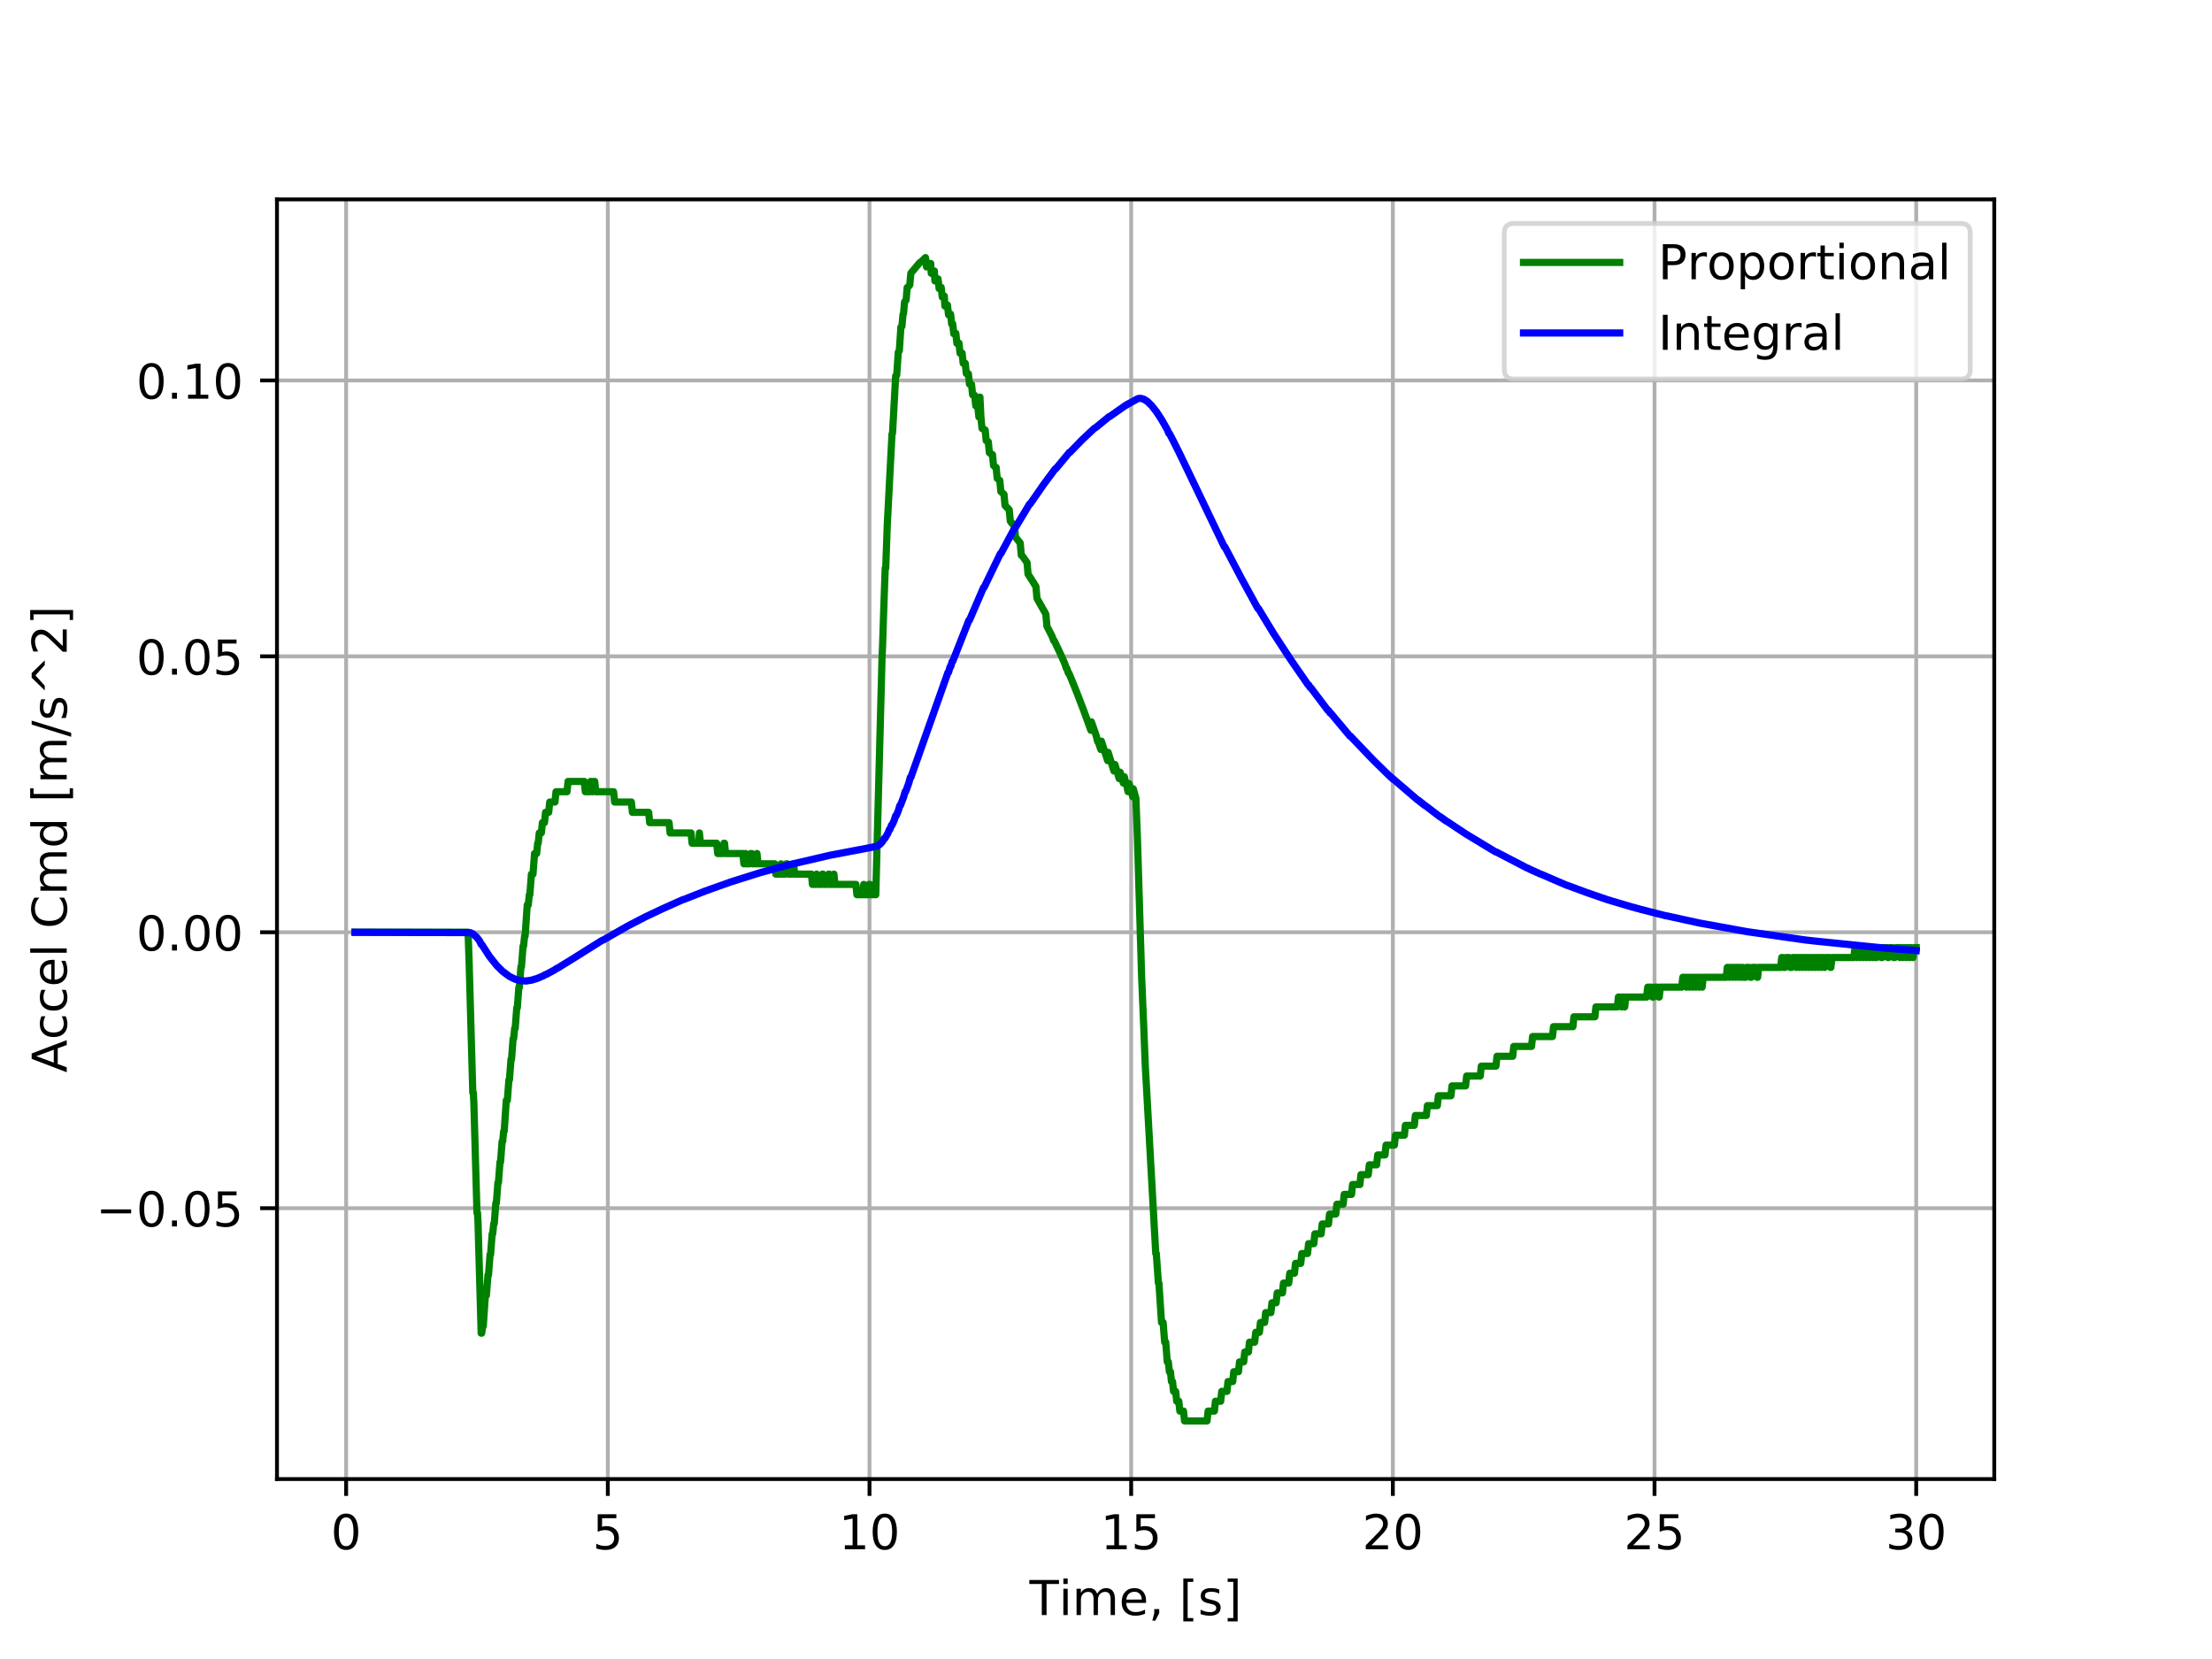 <?xml version="1.0" encoding="utf-8" standalone="no"?>
<!DOCTYPE svg PUBLIC "-//W3C//DTD SVG 1.1//EN"
  "http://www.w3.org/Graphics/SVG/1.1/DTD/svg11.dtd">
<!-- Created with matplotlib (http://matplotlib.org/) -->
<svg height="345pt" version="1.1" viewBox="0 0 460 345" width="460pt" xmlns="http://www.w3.org/2000/svg" xmlns:xlink="http://www.w3.org/1999/xlink">
 <defs>
  <style type="text/css">
*{stroke-linecap:butt;stroke-linejoin:round;}
  </style>
 </defs>
 <g id="figure_1">
  <g id="patch_1">
   <path d="M 0 345.6 
L 460.8 345.6 
L 460.8 0 
L 0 0 
z
" style="fill:#ffffff;"/>
  </g>
  <g id="axes_1">
   <g id="patch_2">
    <path d="M 57.6 307.584 
L 414.72 307.584 
L 414.72 41.472 
L 57.6 41.472 
z
" style="fill:#ffffff;"/>
   </g>
   <g id="matplotlib.axis_1">
    <g id="xtick_1">
     <g id="line2d_1">
      <path clip-path="url(#p2d8cede5d8)" d="M 71.983 307.584 
L 71.983 41.472 
" style="fill:none;stroke:#b0b0b0;stroke-linecap:square;stroke-width:0.8;"/>
     </g>
     <g id="line2d_2">
      <defs>
       <path d="M 0 0 
L 0 3.5 
" id="mfd795fd396" style="stroke:#000000;stroke-width:0.8;"/>
      </defs>
      <g>
       <use style="stroke:#000000;stroke-width:0.8;" x="71.983" xlink:href="#mfd795fd396" y="307.584"/>
      </g>
     </g>
     <g id="text_1">
      <!-- 0 -->
      <defs>
       <path d="M 31.781 66.406 
Q 24.172 66.406 20.328 58.906 
Q 16.5 51.422 16.5 36.375 
Q 16.5 21.391 20.328 13.891 
Q 24.172 6.391 31.781 6.391 
Q 39.453 6.391 43.281 13.891 
Q 47.125 21.391 47.125 36.375 
Q 47.125 51.422 43.281 58.906 
Q 39.453 66.406 31.781 66.406 
z
M 31.781 74.219 
Q 44.047 74.219 50.516 64.516 
Q 56.984 54.828 56.984 36.375 
Q 56.984 17.969 50.516 8.266 
Q 44.047 -1.422 31.781 -1.422 
Q 19.531 -1.422 13.062 8.266 
Q 6.594 17.969 6.594 36.375 
Q 6.594 54.828 13.062 64.516 
Q 19.531 74.219 31.781 74.219 
z
" id="DejaVuSans-30"/>
      </defs>
      <g transform="translate(68.801 322.182)scale(0.1 -0.1)">
       <use xlink:href="#DejaVuSans-30"/>
      </g>
     </g>
    </g>
    <g id="xtick_2">
     <g id="line2d_3">
      <path clip-path="url(#p2d8cede5d8)" d="M 126.4 307.584 
L 126.4 41.472 
" style="fill:none;stroke:#b0b0b0;stroke-linecap:square;stroke-width:0.8;"/>
     </g>
     <g id="line2d_4">
      <g>
       <use style="stroke:#000000;stroke-width:0.8;" x="126.4" xlink:href="#mfd795fd396" y="307.584"/>
      </g>
     </g>
     <g id="text_2">
      <!-- 5 -->
      <defs>
       <path d="M 10.797 72.906 
L 49.516 72.906 
L 49.516 64.594 
L 19.828 64.594 
L 19.828 46.734 
Q 21.969 47.469 24.109 47.828 
Q 26.266 48.188 28.422 48.188 
Q 40.625 48.188 47.75 41.5 
Q 54.891 34.812 54.891 23.391 
Q 54.891 11.625 47.562 5.094 
Q 40.234 -1.422 26.906 -1.422 
Q 22.312 -1.422 17.547 -0.641 
Q 12.797 0.141 7.719 1.703 
L 7.719 11.625 
Q 12.109 9.234 16.797 8.062 
Q 21.484 6.891 26.703 6.891 
Q 35.156 6.891 40.078 11.328 
Q 45.016 15.766 45.016 23.391 
Q 45.016 31 40.078 35.438 
Q 35.156 39.891 26.703 39.891 
Q 22.75 39.891 18.812 39.016 
Q 14.891 38.141 10.797 36.281 
z
" id="DejaVuSans-35"/>
      </defs>
      <g transform="translate(123.219 322.182)scale(0.1 -0.1)">
       <use xlink:href="#DejaVuSans-35"/>
      </g>
     </g>
    </g>
    <g id="xtick_3">
     <g id="line2d_5">
      <path clip-path="url(#p2d8cede5d8)" d="M 180.817 307.584 
L 180.817 41.472 
" style="fill:none;stroke:#b0b0b0;stroke-linecap:square;stroke-width:0.8;"/>
     </g>
     <g id="line2d_6">
      <g>
       <use style="stroke:#000000;stroke-width:0.8;" x="180.817" xlink:href="#mfd795fd396" y="307.584"/>
      </g>
     </g>
     <g id="text_3">
      <!-- 10 -->
      <defs>
       <path d="M 12.406 8.297 
L 28.516 8.297 
L 28.516 63.922 
L 10.984 60.406 
L 10.984 69.391 
L 28.422 72.906 
L 38.281 72.906 
L 38.281 8.297 
L 54.391 8.297 
L 54.391 0 
L 12.406 0 
z
" id="DejaVuSans-31"/>
      </defs>
      <g transform="translate(174.455 322.182)scale(0.1 -0.1)">
       <use xlink:href="#DejaVuSans-31"/>
       <use x="63.623" xlink:href="#DejaVuSans-30"/>
      </g>
     </g>
    </g>
    <g id="xtick_4">
     <g id="line2d_7">
      <path clip-path="url(#p2d8cede5d8)" d="M 235.235 307.584 
L 235.235 41.472 
" style="fill:none;stroke:#b0b0b0;stroke-linecap:square;stroke-width:0.8;"/>
     </g>
     <g id="line2d_8">
      <g>
       <use style="stroke:#000000;stroke-width:0.8;" x="235.235" xlink:href="#mfd795fd396" y="307.584"/>
      </g>
     </g>
     <g id="text_4">
      <!-- 15 -->
      <g transform="translate(228.872 322.182)scale(0.1 -0.1)">
       <use xlink:href="#DejaVuSans-31"/>
       <use x="63.623" xlink:href="#DejaVuSans-35"/>
      </g>
     </g>
    </g>
    <g id="xtick_5">
     <g id="line2d_9">
      <path clip-path="url(#p2d8cede5d8)" d="M 289.652 307.584 
L 289.652 41.472 
" style="fill:none;stroke:#b0b0b0;stroke-linecap:square;stroke-width:0.8;"/>
     </g>
     <g id="line2d_10">
      <g>
       <use style="stroke:#000000;stroke-width:0.8;" x="289.652" xlink:href="#mfd795fd396" y="307.584"/>
      </g>
     </g>
     <g id="text_5">
      <!-- 20 -->
      <defs>
       <path d="M 19.188 8.297 
L 53.609 8.297 
L 53.609 0 
L 7.328 0 
L 7.328 8.297 
Q 12.938 14.109 22.625 23.891 
Q 32.328 33.688 34.812 36.531 
Q 39.547 41.844 41.422 45.531 
Q 43.312 49.219 43.312 52.781 
Q 43.312 58.594 39.234 62.25 
Q 35.156 65.922 28.609 65.922 
Q 23.969 65.922 18.812 64.312 
Q 13.672 62.703 7.812 59.422 
L 7.812 69.391 
Q 13.766 71.781 18.938 73 
Q 24.125 74.219 28.422 74.219 
Q 39.75 74.219 46.484 68.547 
Q 53.219 62.891 53.219 53.422 
Q 53.219 48.922 51.531 44.891 
Q 49.859 40.875 45.406 35.406 
Q 44.188 33.984 37.641 27.219 
Q 31.109 20.453 19.188 8.297 
z
" id="DejaVuSans-32"/>
      </defs>
      <g transform="translate(283.29 322.182)scale(0.1 -0.1)">
       <use xlink:href="#DejaVuSans-32"/>
       <use x="63.623" xlink:href="#DejaVuSans-30"/>
      </g>
     </g>
    </g>
    <g id="xtick_6">
     <g id="line2d_11">
      <path clip-path="url(#p2d8cede5d8)" d="M 344.07 307.584 
L 344.07 41.472 
" style="fill:none;stroke:#b0b0b0;stroke-linecap:square;stroke-width:0.8;"/>
     </g>
     <g id="line2d_12">
      <g>
       <use style="stroke:#000000;stroke-width:0.8;" x="344.07" xlink:href="#mfd795fd396" y="307.584"/>
      </g>
     </g>
     <g id="text_6">
      <!-- 25 -->
      <g transform="translate(337.707 322.182)scale(0.1 -0.1)">
       <use xlink:href="#DejaVuSans-32"/>
       <use x="63.623" xlink:href="#DejaVuSans-35"/>
      </g>
     </g>
    </g>
    <g id="xtick_7">
     <g id="line2d_13">
      <path clip-path="url(#p2d8cede5d8)" d="M 398.487 307.584 
L 398.487 41.472 
" style="fill:none;stroke:#b0b0b0;stroke-linecap:square;stroke-width:0.8;"/>
     </g>
     <g id="line2d_14">
      <g>
       <use style="stroke:#000000;stroke-width:0.8;" x="398.487" xlink:href="#mfd795fd396" y="307.584"/>
      </g>
     </g>
     <g id="text_7">
      <!-- 30 -->
      <defs>
       <path d="M 40.578 39.312 
Q 47.656 37.797 51.625 33 
Q 55.609 28.219 55.609 21.188 
Q 55.609 10.406 48.188 4.484 
Q 40.766 -1.422 27.094 -1.422 
Q 22.516 -1.422 17.656 -0.516 
Q 12.797 0.391 7.625 2.203 
L 7.625 11.719 
Q 11.719 9.328 16.594 8.109 
Q 21.484 6.891 26.812 6.891 
Q 36.078 6.891 40.938 10.547 
Q 45.797 14.203 45.797 21.188 
Q 45.797 27.641 41.281 31.266 
Q 36.766 34.906 28.719 34.906 
L 20.219 34.906 
L 20.219 43.016 
L 29.109 43.016 
Q 36.375 43.016 40.234 45.922 
Q 44.094 48.828 44.094 54.297 
Q 44.094 59.906 40.109 62.906 
Q 36.141 65.922 28.719 65.922 
Q 24.656 65.922 20.016 65.031 
Q 15.375 64.156 9.812 62.312 
L 9.812 71.094 
Q 15.438 72.656 20.344 73.438 
Q 25.25 74.219 29.594 74.219 
Q 40.828 74.219 47.359 69.109 
Q 53.906 64.016 53.906 55.328 
Q 53.906 49.266 50.438 45.094 
Q 46.969 40.922 40.578 39.312 
z
" id="DejaVuSans-33"/>
      </defs>
      <g transform="translate(392.125 322.182)scale(0.1 -0.1)">
       <use xlink:href="#DejaVuSans-33"/>
       <use x="63.623" xlink:href="#DejaVuSans-30"/>
      </g>
     </g>
    </g>
    <g id="text_8">
     <!-- Time, [s] -->
     <defs>
      <path d="M -0.297 72.906 
L 61.375 72.906 
L 61.375 64.594 
L 35.5 64.594 
L 35.5 0 
L 25.594 0 
L 25.594 64.594 
L -0.297 64.594 
z
" id="DejaVuSans-54"/>
      <path d="M 9.422 54.688 
L 18.406 54.688 
L 18.406 0 
L 9.422 0 
z
M 9.422 75.984 
L 18.406 75.984 
L 18.406 64.594 
L 9.422 64.594 
z
" id="DejaVuSans-69"/>
      <path d="M 52 44.188 
Q 55.375 50.25 60.062 53.125 
Q 64.75 56 71.094 56 
Q 79.641 56 84.281 50.016 
Q 88.922 44.047 88.922 33.016 
L 88.922 0 
L 79.891 0 
L 79.891 32.719 
Q 79.891 40.578 77.094 44.375 
Q 74.312 48.188 68.609 48.188 
Q 61.625 48.188 57.562 43.547 
Q 53.516 38.922 53.516 30.906 
L 53.516 0 
L 44.484 0 
L 44.484 32.719 
Q 44.484 40.625 41.703 44.406 
Q 38.922 48.188 33.109 48.188 
Q 26.219 48.188 22.156 43.531 
Q 18.109 38.875 18.109 30.906 
L 18.109 0 
L 9.078 0 
L 9.078 54.688 
L 18.109 54.688 
L 18.109 46.188 
Q 21.188 51.219 25.484 53.609 
Q 29.781 56 35.688 56 
Q 41.656 56 45.828 52.969 
Q 50 49.953 52 44.188 
z
" id="DejaVuSans-6d"/>
      <path d="M 56.203 29.594 
L 56.203 25.203 
L 14.891 25.203 
Q 15.484 15.922 20.484 11.062 
Q 25.484 6.203 34.422 6.203 
Q 39.594 6.203 44.453 7.469 
Q 49.312 8.734 54.109 11.281 
L 54.109 2.781 
Q 49.266 0.734 44.188 -0.344 
Q 39.109 -1.422 33.891 -1.422 
Q 20.797 -1.422 13.156 6.188 
Q 5.516 13.812 5.516 26.812 
Q 5.516 40.234 12.766 48.109 
Q 20.016 56 32.328 56 
Q 43.359 56 49.781 48.891 
Q 56.203 41.797 56.203 29.594 
z
M 47.219 32.234 
Q 47.125 39.594 43.094 43.984 
Q 39.062 48.391 32.422 48.391 
Q 24.906 48.391 20.391 44.141 
Q 15.875 39.891 15.188 32.172 
z
" id="DejaVuSans-65"/>
      <path d="M 11.719 12.406 
L 22.016 12.406 
L 22.016 4 
L 14.016 -11.625 
L 7.719 -11.625 
L 11.719 4 
z
" id="DejaVuSans-2c"/>
      <path id="DejaVuSans-20"/>
      <path d="M 8.594 75.984 
L 29.297 75.984 
L 29.297 69 
L 17.578 69 
L 17.578 -6.203 
L 29.297 -6.203 
L 29.297 -13.188 
L 8.594 -13.188 
z
" id="DejaVuSans-5b"/>
      <path d="M 44.281 53.078 
L 44.281 44.578 
Q 40.484 46.531 36.375 47.5 
Q 32.281 48.484 27.875 48.484 
Q 21.188 48.484 17.844 46.438 
Q 14.5 44.391 14.5 40.281 
Q 14.5 37.156 16.891 35.375 
Q 19.281 33.594 26.516 31.984 
L 29.594 31.297 
Q 39.156 29.25 43.188 25.516 
Q 47.219 21.781 47.219 15.094 
Q 47.219 7.469 41.188 3.016 
Q 35.156 -1.422 24.609 -1.422 
Q 20.219 -1.422 15.453 -0.562 
Q 10.688 0.297 5.422 2 
L 5.422 11.281 
Q 10.406 8.688 15.234 7.391 
Q 20.062 6.109 24.812 6.109 
Q 31.156 6.109 34.562 8.281 
Q 37.984 10.453 37.984 14.406 
Q 37.984 18.062 35.516 20.016 
Q 33.062 21.969 24.703 23.781 
L 21.578 24.516 
Q 13.234 26.266 9.516 29.906 
Q 5.812 33.547 5.812 39.891 
Q 5.812 47.609 11.281 51.797 
Q 16.75 56 26.812 56 
Q 31.781 56 36.172 55.266 
Q 40.578 54.547 44.281 53.078 
z
" id="DejaVuSans-73"/>
      <path d="M 30.422 75.984 
L 30.422 -13.188 
L 9.719 -13.188 
L 9.719 -6.203 
L 21.391 -6.203 
L 21.391 69 
L 9.719 69 
L 9.719 75.984 
z
" id="DejaVuSans-5d"/>
     </defs>
     <g transform="translate(214.088 335.861)scale(0.1 -0.1)">
      <use xlink:href="#DejaVuSans-54"/>
      <use x="61.037" xlink:href="#DejaVuSans-69"/>
      <use x="88.82" xlink:href="#DejaVuSans-6d"/>
      <use x="186.232" xlink:href="#DejaVuSans-65"/>
      <use x="247.756" xlink:href="#DejaVuSans-2c"/>
      <use x="279.543" xlink:href="#DejaVuSans-20"/>
      <use x="311.33" xlink:href="#DejaVuSans-5b"/>
      <use x="350.344" xlink:href="#DejaVuSans-73"/>
      <use x="402.443" xlink:href="#DejaVuSans-5d"/>
     </g>
    </g>
   </g>
   <g id="matplotlib.axis_2">
    <g id="ytick_1">
     <g id="line2d_15">
      <path clip-path="url(#p2d8cede5d8)" d="M 57.6 251.249 
L 414.72 251.249 
" style="fill:none;stroke:#b0b0b0;stroke-linecap:square;stroke-width:0.8;"/>
     </g>
     <g id="line2d_16">
      <defs>
       <path d="M 0 0 
L -3.5 0 
" id="mb1c9844438" style="stroke:#000000;stroke-width:0.8;"/>
      </defs>
      <g>
       <use style="stroke:#000000;stroke-width:0.8;" x="57.6" xlink:href="#mb1c9844438" y="251.249"/>
      </g>
     </g>
     <g id="text_9">
      <!-- −0.05 -->
      <defs>
       <path d="M 10.594 35.5 
L 73.188 35.5 
L 73.188 27.203 
L 10.594 27.203 
z
" id="DejaVuSans-2212"/>
       <path d="M 10.688 12.406 
L 21 12.406 
L 21 0 
L 10.688 0 
z
" id="DejaVuSans-2e"/>
      </defs>
      <g transform="translate(19.955 255.049)scale(0.1 -0.1)">
       <use xlink:href="#DejaVuSans-2212"/>
       <use x="83.789" xlink:href="#DejaVuSans-30"/>
       <use x="147.412" xlink:href="#DejaVuSans-2e"/>
       <use x="179.199" xlink:href="#DejaVuSans-30"/>
       <use x="242.822" xlink:href="#DejaVuSans-35"/>
      </g>
     </g>
    </g>
    <g id="ytick_2">
     <g id="line2d_17">
      <path clip-path="url(#p2d8cede5d8)" d="M 57.6 193.87 
L 414.72 193.87 
" style="fill:none;stroke:#b0b0b0;stroke-linecap:square;stroke-width:0.8;"/>
     </g>
     <g id="line2d_18">
      <g>
       <use style="stroke:#000000;stroke-width:0.8;" x="57.6" xlink:href="#mb1c9844438" y="193.87"/>
      </g>
     </g>
     <g id="text_10">
      <!-- 0.00 -->
      <g transform="translate(28.334 197.669)scale(0.1 -0.1)">
       <use xlink:href="#DejaVuSans-30"/>
       <use x="63.623" xlink:href="#DejaVuSans-2e"/>
       <use x="95.41" xlink:href="#DejaVuSans-30"/>
       <use x="159.033" xlink:href="#DejaVuSans-30"/>
      </g>
     </g>
    </g>
    <g id="ytick_3">
     <g id="line2d_19">
      <path clip-path="url(#p2d8cede5d8)" d="M 57.6 136.491 
L 414.72 136.491 
" style="fill:none;stroke:#b0b0b0;stroke-linecap:square;stroke-width:0.8;"/>
     </g>
     <g id="line2d_20">
      <g>
       <use style="stroke:#000000;stroke-width:0.8;" x="57.6" xlink:href="#mb1c9844438" y="136.491"/>
      </g>
     </g>
     <g id="text_11">
      <!-- 0.05 -->
      <g transform="translate(28.334 140.29)scale(0.1 -0.1)">
       <use xlink:href="#DejaVuSans-30"/>
       <use x="63.623" xlink:href="#DejaVuSans-2e"/>
       <use x="95.41" xlink:href="#DejaVuSans-30"/>
       <use x="159.033" xlink:href="#DejaVuSans-35"/>
      </g>
     </g>
    </g>
    <g id="ytick_4">
     <g id="line2d_21">
      <path clip-path="url(#p2d8cede5d8)" d="M 57.6 79.111 
L 414.72 79.111 
" style="fill:none;stroke:#b0b0b0;stroke-linecap:square;stroke-width:0.8;"/>
     </g>
     <g id="line2d_22">
      <g>
       <use style="stroke:#000000;stroke-width:0.8;" x="57.6" xlink:href="#mb1c9844438" y="79.111"/>
      </g>
     </g>
     <g id="text_12">
      <!-- 0.10 -->
      <g transform="translate(28.334 82.911)scale(0.1 -0.1)">
       <use xlink:href="#DejaVuSans-30"/>
       <use x="63.623" xlink:href="#DejaVuSans-2e"/>
       <use x="95.41" xlink:href="#DejaVuSans-31"/>
       <use x="159.033" xlink:href="#DejaVuSans-30"/>
      </g>
     </g>
    </g>
    <g id="text_13">
     <!-- Accel Cmd [m/s^2] -->
     <defs>
      <path d="M 34.188 63.188 
L 20.797 26.906 
L 47.609 26.906 
z
M 28.609 72.906 
L 39.797 72.906 
L 67.578 0 
L 57.328 0 
L 50.688 18.703 
L 17.828 18.703 
L 11.188 0 
L 0.781 0 
z
" id="DejaVuSans-41"/>
      <path d="M 48.781 52.594 
L 48.781 44.188 
Q 44.969 46.297 41.141 47.344 
Q 37.312 48.391 33.406 48.391 
Q 24.656 48.391 19.812 42.844 
Q 14.984 37.312 14.984 27.297 
Q 14.984 17.281 19.812 11.734 
Q 24.656 6.203 33.406 6.203 
Q 37.312 6.203 41.141 7.25 
Q 44.969 8.297 48.781 10.406 
L 48.781 2.094 
Q 45.016 0.344 40.984 -0.531 
Q 36.969 -1.422 32.422 -1.422 
Q 20.062 -1.422 12.781 6.344 
Q 5.516 14.109 5.516 27.297 
Q 5.516 40.672 12.859 48.328 
Q 20.219 56 33.016 56 
Q 37.156 56 41.109 55.141 
Q 45.062 54.297 48.781 52.594 
z
" id="DejaVuSans-63"/>
      <path d="M 9.422 75.984 
L 18.406 75.984 
L 18.406 0 
L 9.422 0 
z
" id="DejaVuSans-6c"/>
      <path d="M 64.406 67.281 
L 64.406 56.891 
Q 59.422 61.531 53.781 63.812 
Q 48.141 66.109 41.797 66.109 
Q 29.297 66.109 22.656 58.469 
Q 16.016 50.828 16.016 36.375 
Q 16.016 21.969 22.656 14.328 
Q 29.297 6.688 41.797 6.688 
Q 48.141 6.688 53.781 8.984 
Q 59.422 11.281 64.406 15.922 
L 64.406 5.609 
Q 59.234 2.094 53.438 0.328 
Q 47.656 -1.422 41.219 -1.422 
Q 24.656 -1.422 15.125 8.703 
Q 5.609 18.844 5.609 36.375 
Q 5.609 53.953 15.125 64.078 
Q 24.656 74.219 41.219 74.219 
Q 47.75 74.219 53.531 72.484 
Q 59.328 70.75 64.406 67.281 
z
" id="DejaVuSans-43"/>
      <path d="M 45.406 46.391 
L 45.406 75.984 
L 54.391 75.984 
L 54.391 0 
L 45.406 0 
L 45.406 8.203 
Q 42.578 3.328 38.25 0.953 
Q 33.938 -1.422 27.875 -1.422 
Q 17.969 -1.422 11.734 6.484 
Q 5.516 14.406 5.516 27.297 
Q 5.516 40.188 11.734 48.094 
Q 17.969 56 27.875 56 
Q 33.938 56 38.25 53.625 
Q 42.578 51.266 45.406 46.391 
z
M 14.797 27.297 
Q 14.797 17.391 18.875 11.75 
Q 22.953 6.109 30.078 6.109 
Q 37.203 6.109 41.297 11.75 
Q 45.406 17.391 45.406 27.297 
Q 45.406 37.203 41.297 42.844 
Q 37.203 48.484 30.078 48.484 
Q 22.953 48.484 18.875 42.844 
Q 14.797 37.203 14.797 27.297 
z
" id="DejaVuSans-64"/>
      <path d="M 25.391 72.906 
L 33.688 72.906 
L 8.297 -9.281 
L 0 -9.281 
z
" id="DejaVuSans-2f"/>
      <path d="M 46.688 72.906 
L 73.188 45.703 
L 63.375 45.703 
L 41.891 64.984 
L 20.406 45.703 
L 10.594 45.703 
L 37.109 72.906 
z
" id="DejaVuSans-5e"/>
     </defs>
     <g transform="translate(13.875 223.058)rotate(-90)scale(0.1 -0.1)">
      <use xlink:href="#DejaVuSans-41"/>
      <use x="68.393" xlink:href="#DejaVuSans-63"/>
      <use x="123.373" xlink:href="#DejaVuSans-63"/>
      <use x="178.354" xlink:href="#DejaVuSans-65"/>
      <use x="239.877" xlink:href="#DejaVuSans-6c"/>
      <use x="267.66" xlink:href="#DejaVuSans-20"/>
      <use x="299.447" xlink:href="#DejaVuSans-43"/>
      <use x="369.271" xlink:href="#DejaVuSans-6d"/>
      <use x="466.684" xlink:href="#DejaVuSans-64"/>
      <use x="530.16" xlink:href="#DejaVuSans-20"/>
      <use x="561.947" xlink:href="#DejaVuSans-5b"/>
      <use x="600.961" xlink:href="#DejaVuSans-6d"/>
      <use x="698.373" xlink:href="#DejaVuSans-2f"/>
      <use x="732.064" xlink:href="#DejaVuSans-73"/>
      <use x="784.164" xlink:href="#DejaVuSans-5e"/>
      <use x="867.953" xlink:href="#DejaVuSans-32"/>
      <use x="931.576" xlink:href="#DejaVuSans-5d"/>
     </g>
    </g>
   </g>
   <g id="line2d_23">
    <path clip-path="url(#p2d8cede5d8)" d="M 73.833 193.87 
L 97.341 193.87 
L 97.559 200.112 
L 98.321 227.225 
L 98.429 227.225 
L 98.538 229.282 
L 99.191 252.223 
L 99.3 252.223 
L 99.409 254.282 
L 100.062 277.241 
L 100.171 277.241 
L 100.388 275.802 
L 100.497 275.802 
L 100.933 269.401 
L 101.15 269.401 
L 101.477 265.134 
L 101.586 265.134 
L 101.912 260.865 
L 102.021 260.865 
L 102.347 256.597 
L 102.456 256.597 
L 102.674 254.462 
L 102.783 254.462 
L 103.109 250.192 
L 103.218 250.192 
L 103.545 245.922 
L 103.653 245.922 
L 103.98 241.65 
L 104.089 241.65 
L 104.415 237.378 
L 104.524 237.378 
L 104.742 235.242 
L 104.851 235.242 
L 105.286 228.832 
L 105.504 228.832 
L 105.83 224.558 
L 105.939 224.558 
L 106.266 220.284 
L 106.374 220.284 
L 106.701 216.007 
L 106.81 216.007 
L 107.027 213.869 
L 107.136 213.869 
L 107.463 209.593 
L 107.572 209.593 
L 107.898 205.315 
L 108.007 205.315 
L 108.333 201.038 
L 108.442 201.038 
L 108.769 196.759 
L 108.878 196.759 
L 109.095 194.619 
L 109.204 194.619 
L 109.639 188.199 
L 109.857 188.199 
L 110.075 186.059 
L 110.184 186.059 
L 110.51 181.778 
L 110.837 181.778 
L 111.163 177.496 
L 111.598 177.496 
L 111.816 175.354 
L 111.925 175.354 
L 112.143 173.213 
L 112.578 173.213 
L 112.796 171.072 
L 113.231 171.072 
L 113.449 168.93 
L 114.102 168.93 
L 114.319 166.788 
L 115.408 166.788 
L 115.625 164.646 
L 117.911 164.646 
L 118.129 162.505 
L 121.502 162.505 
L 121.72 164.646 
L 122.591 164.646 
L 122.808 162.505 
L 122.917 162.505 
L 123.135 164.646 
L 123.244 164.646 
L 123.461 162.505 
L 123.679 162.505 
L 123.897 164.646 
L 127.597 164.646 
L 127.815 166.788 
L 131.298 166.788 
L 131.515 168.93 
L 134.889 168.93 
L 135.107 171.072 
L 139.134 171.072 
L 139.351 173.213 
L 143.705 173.213 
L 143.922 175.354 
L 145.337 175.354 
L 145.446 173.213 
L 145.664 175.354 
L 149.038 175.354 
L 149.255 177.496 
L 150.344 177.496 
L 150.561 175.354 
L 150.67 175.354 
L 150.888 177.496 
L 154.479 177.496 
L 154.697 179.637 
L 154.806 179.637 
L 155.024 177.496 
L 155.241 179.637 
L 155.894 179.637 
L 156.112 177.496 
L 156.33 177.496 
L 156.547 179.637 
L 157.2 179.637 
L 157.418 177.496 
L 157.636 179.637 
L 161.118 179.637 
L 161.336 181.778 
L 162.207 181.778 
L 162.424 179.637 
L 162.642 181.778 
L 163.295 181.778 
L 163.513 179.637 
L 163.73 179.637 
L 163.948 181.778 
L 164.71 181.778 
L 164.928 179.637 
L 165.036 179.637 
L 165.254 181.778 
L 168.737 181.778 
L 168.954 183.918 
L 169.607 183.918 
L 169.825 181.778 
L 170.043 183.918 
L 170.805 183.918 
L 171.022 181.778 
L 171.131 181.778 
L 171.349 183.918 
L 172.111 183.918 
L 172.328 181.778 
L 172.437 181.778 
L 172.655 183.918 
L 173.199 183.918 
L 173.417 181.778 
L 173.634 183.918 
L 177.988 183.918 
L 178.205 186.059 
L 179.403 186.059 
L 179.62 183.918 
L 179.838 186.059 
L 180.491 186.059 
L 180.709 183.918 
L 180.926 183.918 
L 181.144 186.059 
L 181.797 186.059 
L 182.015 183.918 
L 182.123 186.059 
L 183.429 136.616 
L 183.538 134.282 
L 183.756 127.475 
L 184.082 118.155 
L 184.191 118.155 
L 184.518 109.03 
L 185.497 90.272 
L 185.606 90.097 
L 186.259 78.188 
L 186.368 78.188 
L 186.477 78.022 
L 186.803 73.244 
L 187.021 72.92 
L 187.348 68.004 
L 187.456 68.004 
L 187.565 67.847 
L 187.783 65.398 
L 187.892 65.246 
L 188.109 62.805 
L 188.327 62.509 
L 188.436 62.363 
L 188.654 59.792 
L 188.762 59.792 
L 189.198 59.235 
L 189.415 56.824 
L 191.266 54.613 
L 191.483 54.504 
L 192.463 53.568 
L 192.68 55.509 
L 193.007 55.139 
L 193.116 55.139 
L 193.442 54.79 
L 193.551 54.79 
L 193.66 56.839 
L 194.313 56.364 
L 194.422 58.42 
L 195.075 58.002 
L 195.292 60.004 
L 195.728 59.764 
L 195.946 61.779 
L 196.163 61.674 
L 196.381 61.573 
L 196.49 63.651 
L 196.599 63.604 
L 196.925 63.429 
L 197.034 63.429 
L 197.252 65.476 
L 197.578 65.333 
L 197.687 65.333 
L 197.905 67.395 
L 198.122 67.337 
L 198.34 69.409 
L 198.775 69.321 
L 198.993 71.407 
L 199.428 71.351 
L 199.646 73.453 
L 200.081 73.43 
L 200.299 75.546 
L 200.734 75.555 
L 200.952 77.687 
L 201.387 77.729 
L 201.605 79.876 
L 202.04 79.949 
L 202.258 82.111 
L 202.693 82.217 
L 202.911 84.394 
L 203.346 84.532 
L 203.564 86.723 
L 203.782 82.579 
L 203.999 86.894 
L 204.217 89.098 
L 204.87 89.41 
L 205.088 91.636 
L 205.523 91.88 
L 205.741 94.12 
L 206.067 94.396 
L 206.176 94.396 
L 206.394 94.541 
L 206.611 96.801 
L 206.938 97.119 
L 207.155 97.202 
L 207.373 99.479 
L 207.917 99.925 
L 208.135 102.218 
L 208.353 102.411 
L 208.788 102.812 
L 209.006 105.125 
L 209.223 105.339 
L 209.876 106.012 
L 210.094 108.349 
L 210.421 108.833 
L 210.529 108.833 
L 210.965 109.337 
L 211.182 111.698 
L 212.162 112.931 
L 212.38 115.463 
L 212.488 115.463 
L 213.577 116.993 
L 213.794 119.41 
L 214.447 120.404 
L 214.665 120.745 
L 215.427 121.978 
L 215.645 124.434 
L 217.277 127.321 
L 217.495 127.726 
L 217.712 130.226 
L 218.801 132.357 
L 219.127 133.242 
L 219.236 133.242 
L 220.325 135.542 
L 220.542 136.017 
L 221.413 137.963 
L 221.739 138.965 
L 221.848 138.965 
L 222.175 139.986 
L 222.284 139.986 
L 222.501 140.504 
L 223.154 142.088 
L 223.372 142.625 
L 224.025 144.265 
L 224.243 144.821 
L 225.331 147.675 
L 225.549 148.26 
L 226.855 151.872 
L 226.963 150.107 
L 227.943 152.934 
L 228.269 154.221 
L 228.378 154.221 
L 228.596 154.874 
L 228.922 155.858 
L 229.031 154.12 
L 229.684 156.126 
L 229.902 156.805 
L 230.337 158.177 
L 230.446 156.455 
L 231.426 159.616 
L 231.643 160.331 
L 231.861 158.987 
L 232.514 161.172 
L 232.732 161.91 
L 232.949 160.59 
L 233.167 161.336 
L 233.602 162.843 
L 233.82 161.542 
L 234.147 163.075 
L 234.255 163.075 
L 234.582 164.629 
L 234.691 164.629 
L 234.8 162.958 
L 235.561 165.698 
L 235.67 164.033 
L 236.214 166.003 
L 236.541 174.461 
L 237.412 203.234 
L 237.847 213.501 
L 238.173 221.712 
L 240.35 260.678 
L 240.459 260.678 
L 240.894 266.826 
L 241.003 266.826 
L 241.547 275.019 
L 241.874 275.019 
L 242.2 279.113 
L 242.418 279.113 
L 242.745 283.209 
L 242.962 283.209 
L 243.18 285.256 
L 243.398 285.256 
L 243.615 287.302 
L 243.833 287.302 
L 244.051 289.349 
L 244.486 289.349 
L 244.704 291.396 
L 245.139 291.396 
L 245.357 293.443 
L 246.118 293.443 
L 246.336 295.488 
L 251.016 295.488 
L 251.234 293.443 
L 252.54 293.443 
L 252.757 291.396 
L 253.846 291.396 
L 254.063 289.349 
L 255.152 289.349 
L 255.369 287.302 
L 256.349 287.302 
L 256.567 285.256 
L 257.546 285.256 
L 257.764 283.209 
L 258.634 283.209 
L 258.852 281.161 
L 259.614 281.161 
L 259.832 279.113 
L 260.92 279.113 
L 261.138 277.065 
L 261.899 277.065 
L 262.117 275.019 
L 262.988 275.019 
L 263.205 272.97 
L 264.294 272.97 
L 264.511 270.922 
L 265.382 270.922 
L 265.6 268.873 
L 266.688 268.873 
L 266.906 266.826 
L 267.994 266.826 
L 268.212 264.777 
L 269.191 264.777 
L 269.409 262.727 
L 270.497 262.727 
L 270.715 260.678 
L 271.912 260.678 
L 272.13 258.628 
L 273.218 258.628 
L 273.436 256.58 
L 274.742 256.58 
L 274.96 254.53 
L 276.266 254.53 
L 276.483 252.48 
L 277.789 252.48 
L 278.007 250.43 
L 279.313 250.43 
L 279.531 248.381 
L 281.054 248.381 
L 281.272 246.33 
L 282.796 246.33 
L 283.013 244.28 
L 284.537 244.28 
L 284.755 242.229 
L 286.278 242.229 
L 286.496 240.177 
L 288.02 240.177 
L 288.238 238.128 
L 289.979 238.128 
L 290.197 236.076 
L 292.047 236.076 
L 292.264 234.024 
L 294.115 234.024 
L 294.332 231.973 
L 296.618 231.973 
L 296.835 229.922 
L 298.903 229.922 
L 299.121 227.87 
L 301.733 227.87 
L 301.951 225.818 
L 304.78 225.818 
L 304.998 223.765 
L 307.828 223.765 
L 308.045 221.712 
L 311.093 221.712 
L 311.311 219.661 
L 314.576 219.661 
L 314.793 217.608 
L 318.494 217.608 
L 318.711 215.555 
L 322.847 215.555 
L 323.065 213.501 
L 327.092 213.501 
L 327.309 211.449 
L 331.663 211.449 
L 331.88 209.395 
L 336.343 209.395 
L 336.56 207.341 
L 336.996 207.341 
L 337.213 209.395 
L 337.431 207.341 
L 337.649 207.341 
L 337.866 209.395 
L 338.084 207.341 
L 342.437 207.341 
L 342.655 205.287 
L 343.417 205.287 
L 343.634 207.341 
L 343.852 207.341 
L 344.07 205.287 
L 344.723 205.287 
L 344.94 207.341 
L 345.049 207.341 
L 345.267 205.287 
L 349.729 205.287 
L 349.947 203.234 
L 350.491 203.234 
L 350.709 205.287 
L 350.926 203.234 
L 351.144 203.234 
L 351.362 205.287 
L 351.579 203.234 
L 351.797 203.234 
L 352.015 205.287 
L 352.232 203.234 
L 352.45 203.234 
L 352.668 205.287 
L 352.885 203.234 
L 353.103 203.234 
L 353.321 205.287 
L 353.538 203.234 
L 353.756 203.234 
L 353.974 205.287 
L 354.191 203.234 
L 358.98 203.234 
L 359.198 201.18 
L 359.416 201.18 
L 359.633 203.234 
L 359.851 201.18 
L 360.069 201.18 
L 360.286 203.234 
L 360.504 201.18 
L 360.722 201.18 
L 360.939 203.234 
L 361.157 201.18 
L 361.375 201.18 
L 361.592 203.234 
L 361.81 201.18 
L 362.028 201.18 
L 362.245 203.234 
L 362.463 201.18 
L 362.681 203.234 
L 363.007 203.234 
L 363.225 201.18 
L 363.769 201.18 
L 363.987 203.234 
L 364.204 203.234 
L 364.422 201.18 
L 365.184 201.18 
L 365.401 203.234 
L 365.51 203.234 
L 365.728 201.18 
L 370.299 201.18 
L 370.517 199.125 
L 370.734 199.125 
L 370.952 201.18 
L 371.17 201.18 
L 371.387 199.125 
L 372.04 199.125 
L 372.258 201.18 
L 372.585 201.18 
L 372.802 199.125 
L 373.346 199.125 
L 373.564 201.18 
L 373.782 199.125 
L 373.999 199.125 
L 374.217 201.18 
L 374.435 199.125 
L 374.652 199.125 
L 374.87 201.18 
L 375.088 199.125 
L 375.305 199.125 
L 375.523 201.18 
L 375.741 199.125 
L 375.958 199.125 
L 376.176 201.18 
L 376.394 199.125 
L 376.611 199.125 
L 376.829 201.18 
L 377.047 199.125 
L 377.264 199.125 
L 377.482 201.18 
L 377.7 199.125 
L 377.917 199.125 
L 378.135 201.18 
L 378.353 199.125 
L 378.57 199.125 
L 378.788 201.18 
L 379.006 199.125 
L 379.223 199.125 
L 379.441 201.18 
L 379.659 199.125 
L 380.421 199.125 
L 380.638 201.18 
L 380.747 201.18 
L 380.965 199.125 
L 385.536 199.125 
L 385.754 197.071 
L 385.971 197.071 
L 386.189 199.125 
L 386.407 197.071 
L 386.624 197.071 
L 386.842 199.125 
L 387.06 197.071 
L 387.277 197.071 
L 387.495 199.125 
L 387.713 197.071 
L 387.93 197.071 
L 388.148 199.125 
L 388.366 197.071 
L 388.583 197.071 
L 388.801 199.125 
L 389.019 197.071 
L 389.236 197.071 
L 389.454 199.125 
L 389.672 197.071 
L 389.78 197.071 
L 389.998 199.125 
L 390.216 199.125 
L 390.433 197.071 
L 390.978 197.071 
L 391.195 199.125 
L 391.413 199.125 
L 391.631 197.071 
L 392.393 197.071 
L 392.61 199.125 
L 392.719 199.125 
L 392.937 197.071 
L 393.59 197.071 
L 393.807 199.125 
L 394.025 199.125 
L 394.243 197.071 
L 394.896 197.071 
L 395.113 199.125 
L 395.331 197.071 
L 395.549 197.071 
L 395.766 199.125 
L 395.984 197.071 
L 396.202 197.071 
L 396.419 199.125 
L 396.637 197.071 
L 396.855 197.071 
L 397.072 199.125 
L 397.29 197.071 
L 397.508 197.071 
L 397.725 199.125 
L 397.834 199.125 
L 398.052 197.071 
L 398.487 197.071 
L 398.487 197.071 
" style="fill:none;stroke:#008000;stroke-linecap:square;stroke-width:1.5;"/>
   </g>
   <g id="line2d_24">
    <path clip-path="url(#p2d8cede5d8)" d="M 73.833 193.87 
L 97.776 193.944 
L 98.212 194.134 
L 98.429 194.273 
L 99.082 194.857 
L 99.3 195.107 
L 99.735 195.69 
L 100.062 196.385 
L 100.171 196.385 
L 101.803 198.912 
L 103.327 200.816 
L 104.524 201.999 
L 105.939 203.051 
L 107.136 203.635 
L 108.225 203.937 
L 109.422 204.003 
L 110.619 203.812 
L 111.163 203.627 
L 111.598 203.518 
L 113.013 202.921 
L 113.34 202.709 
L 113.666 202.598 
L 115.408 201.655 
L 115.734 201.395 
L 115.952 201.33 
L 119.326 199.256 
L 119.543 199.116 
L 125.203 195.562 
L 125.42 195.497 
L 130.536 192.574 
L 134.127 190.712 
L 137.719 189.008 
L 141.963 187.11 
L 142.29 187.018 
L 146.643 185.302 
L 151.976 183.4 
L 157.962 181.514 
L 164.275 179.794 
L 172.546 177.867 
L 181.144 176.229 
L 182.45 175.952 
L 182.776 175.664 
L 182.885 175.664 
L 183.103 175.469 
L 183.538 174.981 
L 183.865 174.385 
L 183.974 174.385 
L 184.191 174.054 
L 184.627 173.31 
L 184.953 172.493 
L 185.062 172.493 
L 185.389 171.603 
L 185.497 171.603 
L 185.933 170.655 
L 186.259 169.648 
L 186.368 169.648 
L 186.803 168.597 
L 187.13 167.511 
L 187.239 167.511 
L 187.456 166.952 
L 187.892 165.815 
L 188.218 164.654 
L 188.327 164.654 
L 188.98 162.871 
L 189.307 161.664 
L 189.415 161.664 
L 190.721 157.985 
L 190.939 157.368 
L 197.143 139.817 
L 197.252 139.817 
L 197.578 138.673 
L 197.687 138.673 
L 198.013 137.546 
L 198.122 137.546 
L 198.34 136.987 
L 201.496 128.975 
L 201.605 128.975 
L 201.823 128.467 
L 204.543 122.155 
L 204.652 122.155 
L 204.87 121.689 
L 208.026 115.143 
L 208.135 115.143 
L 208.353 114.735 
L 211.074 109.678 
L 211.182 109.678 
L 214.121 104.787 
L 214.23 104.787 
L 217.059 100.71 
L 219.454 97.485 
L 219.563 97.485 
L 222.392 94.067 
L 222.501 94.067 
L 225.004 91.487 
L 227.616 89.033 
L 227.834 88.941 
L 230.664 86.627 
L 230.773 86.627 
L 230.99 86.467 
L 234.147 84.249 
L 234.255 84.249 
L 234.582 83.981 
L 234.8 83.912 
L 236.65 82.88 
L 237.194 82.833 
L 237.847 83.009 
L 238.609 83.488 
L 239.479 84.333 
L 240.459 85.576 
L 241.438 87.067 
L 241.656 87.427 
L 242.745 89.33 
L 243.071 90.137 
L 243.18 90.137 
L 243.833 91.385 
L 244.051 91.809 
L 245.139 93.979 
L 245.357 94.426 
L 246.989 97.814 
L 247.207 98.27 
L 254.608 113.727 
L 254.716 113.727 
L 258.199 120.348 
L 261.573 126.518 
L 261.682 126.518 
L 264.838 131.716 
L 268.321 137.045 
L 272.021 142.41 
L 272.13 142.41 
L 272.456 142.991 
L 272.565 142.991 
L 276.157 147.742 
L 276.266 147.742 
L 276.592 148.268 
L 276.701 148.268 
L 280.728 153.081 
L 280.837 153.081 
L 281.054 153.325 
L 285.625 158.107 
L 289.217 161.62 
L 289.326 161.62 
L 289.652 162.017 
L 289.761 162.017 
L 289.979 162.216 
L 294.876 166.414 
L 294.985 166.414 
L 295.312 166.756 
L 295.421 166.756 
L 295.747 167.098 
L 295.856 167.098 
L 296.182 167.44 
L 296.4 167.525 
L 299.448 169.857 
L 299.556 169.857 
L 299.883 170.162 
L 299.992 170.162 
L 300.318 170.467 
L 300.427 170.467 
L 300.754 170.772 
L 300.971 170.848 
L 304.78 173.388 
L 310.984 177.139 
L 311.202 177.197 
L 317.514 180.481 
L 317.841 180.588 
L 318.167 180.801 
L 318.494 180.907 
L 318.82 181.102 
L 319.147 181.199 
L 319.473 181.394 
L 319.8 181.491 
L 320.126 181.685 
L 320.453 181.783 
L 325.786 184.086 
L 326.112 184.174 
L 326.439 184.306 
L 329.921 185.595 
L 334.492 187.166 
L 334.819 187.236 
L 335.145 187.375 
L 335.472 187.445 
L 335.798 187.549 
L 339.499 188.648 
L 339.825 188.708 
L 340.369 188.89 
L 340.696 188.95 
L 341.24 189.131 
L 341.567 189.192 
L 342.002 189.313 
L 346.247 190.397 
L 346.791 190.499 
L 353.43 191.951 
L 363.334 193.751 
L 375.632 195.501 
L 376.611 195.604 
L 377.156 195.672 
L 391.74 197.148 
L 393.154 197.253 
L 395.222 197.424 
L 396.637 197.528 
L 398.487 197.681 
L 398.487 197.681 
" style="fill:none;stroke:#0000ff;stroke-linecap:square;stroke-width:1.5;"/>
   </g>
   <g id="patch_3">
    <path d="M 57.6 307.584 
L 57.6 41.472 
" style="fill:none;stroke:#000000;stroke-linecap:square;stroke-linejoin:miter;stroke-width:0.8;"/>
   </g>
   <g id="patch_4">
    <path d="M 414.72 307.584 
L 414.72 41.472 
" style="fill:none;stroke:#000000;stroke-linecap:square;stroke-linejoin:miter;stroke-width:0.8;"/>
   </g>
   <g id="patch_5">
    <path d="M 57.6 307.584 
L 414.72 307.584 
" style="fill:none;stroke:#000000;stroke-linecap:square;stroke-linejoin:miter;stroke-width:0.8;"/>
   </g>
   <g id="patch_6">
    <path d="M 57.6 41.472 
L 414.72 41.472 
" style="fill:none;stroke:#000000;stroke-linecap:square;stroke-linejoin:miter;stroke-width:0.8;"/>
   </g>
   <g id="legend_1">
    <g id="patch_7">
     <path d="M 314.826 78.828 
L 407.72 78.828 
Q 409.72 78.828 409.72 76.828 
L 409.72 48.472 
Q 409.72 46.472 407.72 46.472 
L 314.826 46.472 
Q 312.826 46.472 312.826 48.472 
L 312.826 76.828 
Q 312.826 78.828 314.826 78.828 
z
" style="fill:#ffffff;opacity:0.8;stroke:#cccccc;stroke-linejoin:miter;"/>
    </g>
    <g id="line2d_25">
     <path d="M 316.826 54.57 
L 336.826 54.57 
" style="fill:none;stroke:#008000;stroke-linecap:square;stroke-width:1.5;"/>
    </g>
    <g id="line2d_26"/>
    <g id="text_14">
     <!-- Proportional -->
     <defs>
      <path d="M 19.672 64.797 
L 19.672 37.406 
L 32.078 37.406 
Q 38.969 37.406 42.719 40.969 
Q 46.484 44.531 46.484 51.125 
Q 46.484 57.672 42.719 61.234 
Q 38.969 64.797 32.078 64.797 
z
M 9.812 72.906 
L 32.078 72.906 
Q 44.344 72.906 50.609 67.359 
Q 56.891 61.812 56.891 51.125 
Q 56.891 40.328 50.609 34.812 
Q 44.344 29.297 32.078 29.297 
L 19.672 29.297 
L 19.672 0 
L 9.812 0 
z
" id="DejaVuSans-50"/>
      <path d="M 41.109 46.297 
Q 39.594 47.172 37.812 47.578 
Q 36.031 48 33.891 48 
Q 26.266 48 22.188 43.047 
Q 18.109 38.094 18.109 28.812 
L 18.109 0 
L 9.078 0 
L 9.078 54.688 
L 18.109 54.688 
L 18.109 46.188 
Q 20.953 51.172 25.484 53.578 
Q 30.031 56 36.531 56 
Q 37.453 56 38.578 55.875 
Q 39.703 55.766 41.062 55.516 
z
" id="DejaVuSans-72"/>
      <path d="M 30.609 48.391 
Q 23.391 48.391 19.188 42.75 
Q 14.984 37.109 14.984 27.297 
Q 14.984 17.484 19.156 11.844 
Q 23.344 6.203 30.609 6.203 
Q 37.797 6.203 41.984 11.859 
Q 46.188 17.531 46.188 27.297 
Q 46.188 37.016 41.984 42.703 
Q 37.797 48.391 30.609 48.391 
z
M 30.609 56 
Q 42.328 56 49.016 48.375 
Q 55.719 40.766 55.719 27.297 
Q 55.719 13.875 49.016 6.219 
Q 42.328 -1.422 30.609 -1.422 
Q 18.844 -1.422 12.172 6.219 
Q 5.516 13.875 5.516 27.297 
Q 5.516 40.766 12.172 48.375 
Q 18.844 56 30.609 56 
z
" id="DejaVuSans-6f"/>
      <path d="M 18.109 8.203 
L 18.109 -20.797 
L 9.078 -20.797 
L 9.078 54.688 
L 18.109 54.688 
L 18.109 46.391 
Q 20.953 51.266 25.266 53.625 
Q 29.594 56 35.594 56 
Q 45.562 56 51.781 48.094 
Q 58.016 40.188 58.016 27.297 
Q 58.016 14.406 51.781 6.484 
Q 45.562 -1.422 35.594 -1.422 
Q 29.594 -1.422 25.266 0.953 
Q 20.953 3.328 18.109 8.203 
z
M 48.688 27.297 
Q 48.688 37.203 44.609 42.844 
Q 40.531 48.484 33.406 48.484 
Q 26.266 48.484 22.188 42.844 
Q 18.109 37.203 18.109 27.297 
Q 18.109 17.391 22.188 11.75 
Q 26.266 6.109 33.406 6.109 
Q 40.531 6.109 44.609 11.75 
Q 48.688 17.391 48.688 27.297 
z
" id="DejaVuSans-70"/>
      <path d="M 18.312 70.219 
L 18.312 54.688 
L 36.812 54.688 
L 36.812 47.703 
L 18.312 47.703 
L 18.312 18.016 
Q 18.312 11.328 20.141 9.422 
Q 21.969 7.516 27.594 7.516 
L 36.812 7.516 
L 36.812 0 
L 27.594 0 
Q 17.188 0 13.234 3.875 
Q 9.281 7.766 9.281 18.016 
L 9.281 47.703 
L 2.688 47.703 
L 2.688 54.688 
L 9.281 54.688 
L 9.281 70.219 
z
" id="DejaVuSans-74"/>
      <path d="M 54.891 33.016 
L 54.891 0 
L 45.906 0 
L 45.906 32.719 
Q 45.906 40.484 42.875 44.328 
Q 39.844 48.188 33.797 48.188 
Q 26.516 48.188 22.312 43.547 
Q 18.109 38.922 18.109 30.906 
L 18.109 0 
L 9.078 0 
L 9.078 54.688 
L 18.109 54.688 
L 18.109 46.188 
Q 21.344 51.125 25.703 53.562 
Q 30.078 56 35.797 56 
Q 45.219 56 50.047 50.172 
Q 54.891 44.344 54.891 33.016 
z
" id="DejaVuSans-6e"/>
      <path d="M 34.281 27.484 
Q 23.391 27.484 19.188 25 
Q 14.984 22.516 14.984 16.5 
Q 14.984 11.719 18.141 8.906 
Q 21.297 6.109 26.703 6.109 
Q 34.188 6.109 38.703 11.406 
Q 43.219 16.703 43.219 25.484 
L 43.219 27.484 
z
M 52.203 31.203 
L 52.203 0 
L 43.219 0 
L 43.219 8.297 
Q 40.141 3.328 35.547 0.953 
Q 30.953 -1.422 24.312 -1.422 
Q 15.922 -1.422 10.953 3.297 
Q 6 8.016 6 15.922 
Q 6 25.141 12.172 29.828 
Q 18.359 34.516 30.609 34.516 
L 43.219 34.516 
L 43.219 35.406 
Q 43.219 41.609 39.141 45 
Q 35.062 48.391 27.688 48.391 
Q 23 48.391 18.547 47.266 
Q 14.109 46.141 10.016 43.891 
L 10.016 52.203 
Q 14.938 54.109 19.578 55.047 
Q 24.219 56 28.609 56 
Q 40.484 56 46.344 49.844 
Q 52.203 43.703 52.203 31.203 
z
" id="DejaVuSans-61"/>
     </defs>
     <g transform="translate(344.826 58.07)scale(0.1 -0.1)">
      <use xlink:href="#DejaVuSans-50"/>
      <use x="60.287" xlink:href="#DejaVuSans-72"/>
      <use x="101.369" xlink:href="#DejaVuSans-6f"/>
      <use x="162.551" xlink:href="#DejaVuSans-70"/>
      <use x="226.027" xlink:href="#DejaVuSans-6f"/>
      <use x="287.209" xlink:href="#DejaVuSans-72"/>
      <use x="328.322" xlink:href="#DejaVuSans-74"/>
      <use x="367.531" xlink:href="#DejaVuSans-69"/>
      <use x="395.314" xlink:href="#DejaVuSans-6f"/>
      <use x="456.496" xlink:href="#DejaVuSans-6e"/>
      <use x="519.875" xlink:href="#DejaVuSans-61"/>
      <use x="581.154" xlink:href="#DejaVuSans-6c"/>
     </g>
    </g>
    <g id="line2d_27">
     <path d="M 316.826 69.249 
L 336.826 69.249 
" style="fill:none;stroke:#0000ff;stroke-linecap:square;stroke-width:1.5;"/>
    </g>
    <g id="line2d_28"/>
    <g id="text_15">
     <!-- Integral -->
     <defs>
      <path d="M 9.812 72.906 
L 19.672 72.906 
L 19.672 0 
L 9.812 0 
z
" id="DejaVuSans-49"/>
      <path d="M 45.406 27.984 
Q 45.406 37.75 41.375 43.109 
Q 37.359 48.484 30.078 48.484 
Q 22.859 48.484 18.828 43.109 
Q 14.797 37.75 14.797 27.984 
Q 14.797 18.266 18.828 12.891 
Q 22.859 7.516 30.078 7.516 
Q 37.359 7.516 41.375 12.891 
Q 45.406 18.266 45.406 27.984 
z
M 54.391 6.781 
Q 54.391 -7.172 48.188 -13.984 
Q 42 -20.797 29.203 -20.797 
Q 24.469 -20.797 20.266 -20.094 
Q 16.062 -19.391 12.109 -17.922 
L 12.109 -9.188 
Q 16.062 -11.328 19.922 -12.344 
Q 23.781 -13.375 27.781 -13.375 
Q 36.625 -13.375 41.016 -8.766 
Q 45.406 -4.156 45.406 5.172 
L 45.406 9.625 
Q 42.625 4.781 38.281 2.391 
Q 33.938 0 27.875 0 
Q 17.828 0 11.672 7.656 
Q 5.516 15.328 5.516 27.984 
Q 5.516 40.672 11.672 48.328 
Q 17.828 56 27.875 56 
Q 33.938 56 38.281 53.609 
Q 42.625 51.219 45.406 46.391 
L 45.406 54.688 
L 54.391 54.688 
z
" id="DejaVuSans-67"/>
     </defs>
     <g transform="translate(344.826 72.749)scale(0.1 -0.1)">
      <use xlink:href="#DejaVuSans-49"/>
      <use x="29.492" xlink:href="#DejaVuSans-6e"/>
      <use x="92.871" xlink:href="#DejaVuSans-74"/>
      <use x="132.08" xlink:href="#DejaVuSans-65"/>
      <use x="193.604" xlink:href="#DejaVuSans-67"/>
      <use x="257.08" xlink:href="#DejaVuSans-72"/>
      <use x="298.193" xlink:href="#DejaVuSans-61"/>
      <use x="359.473" xlink:href="#DejaVuSans-6c"/>
     </g>
    </g>
   </g>
  </g>
 </g>
 <defs>
  <clipPath id="p2d8cede5d8">
   <rect height="266.112" width="357.12" x="57.6" y="41.472"/>
  </clipPath>
 </defs>
</svg>
